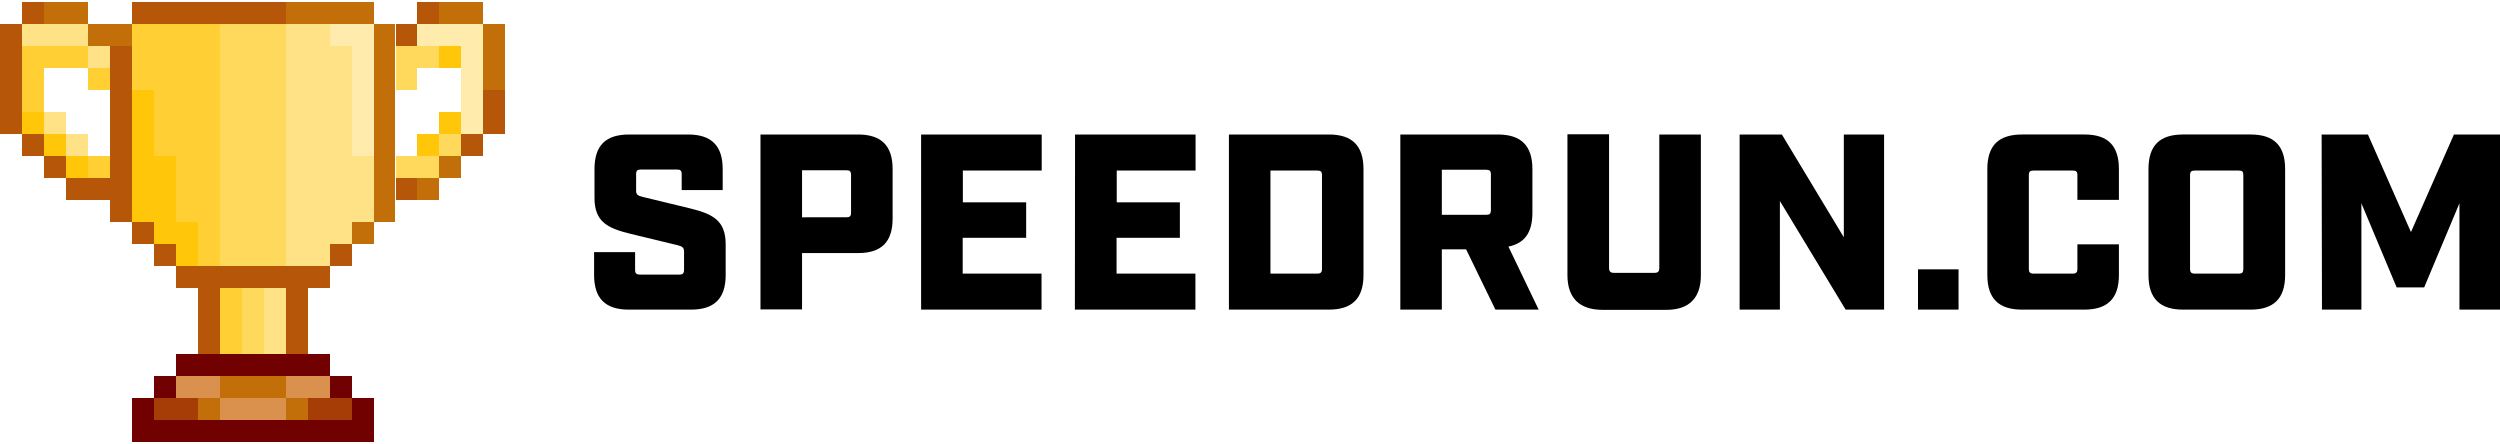<svg xmlns="http://www.w3.org/2000/svg" viewBox="0 0 501 89" class="w-48"><g fill="none" fill-rule="evenodd"><g shape-rendering="crispEdges"><path fill="#b55608" d="M96.87 22.48h4.4v4.4h-4.4zM96.87 18.08h4.4v4.4h-4.4z"></path><path fill="#c36f09" d="M96.87 13.68h4.4v4.4h-4.4zM96.87 9.28h4.4v4.4h-4.4zM96.87 4.87h4.4v4.4h-4.4z"></path><path fill="#b55608" d="M92.46 26.89h4.4v4.4h-4.4z"></path><path fill="#ffecad" d="M92.46 22.48h4.4v4.4h-4.4zM92.46 18.08h4.4v4.4h-4.4zM92.46 13.68h4.4v4.4h-4.4zM92.46 9.28h4.4v4.4h-4.4zM92.46 4.87h4.4v4.4h-4.4z"></path><path fill="#c36f09" d="M92.46.47h4.4v4.4h-4.4zM88.06 31.29h4.4v4.4h-4.4z"></path><path fill="#ffd95c" d="M88.06 26.89h4.4v4.4h-4.4z"></path><path fill="#ffc60a" d="M88.06 22.48h4.4v4.4h-4.4zM88.06 9.28h4.4v4.4h-4.4z"></path><path fill="#ffecad" d="M88.06 4.87h4.4v4.4h-4.4z"></path><path fill="#c36f09" d="M88.06.47h4.4v4.4h-4.4zM83.66 35.69h4.4v4.4h-4.4z"></path><path fill="#ffd95c" d="M83.66 31.29h4.4v4.4h-4.4z"></path><path fill="#ffc60a" d="M83.66 26.89h4.4v4.4h-4.4z"></path><path fill="#ffd95c" d="M83.66 9.28h4.4v4.4h-4.4z"></path><path fill="#ffecad" d="M83.66 4.87h4.4v4.4h-4.4z"></path><path fill="#b55608" d="M83.66.47h4.4v4.4h-4.4zM79.26 35.69h4.4v4.4h-4.4z"></path><path fill="#ffd95c" d="M79.26 31.29h4.4v4.4h-4.4zM79.26 13.68h4.4v4.4h-4.4zM79.26 9.28h4.4v4.4h-4.4z"></path><path fill="#b55608" d="M79.26 4.87h4.4v4.4h-4.4z"></path><path fill="#c36f09" d="M74.85 40.1h4.4v4.4h-4.4zM74.85 35.69h4.4v4.4h-4.4zM74.85 31.29h4.4v4.4h-4.4zM74.85 26.89h4.4v4.4h-4.4zM74.85 22.48h4.4v4.4h-4.4zM74.85 18.08h4.4v4.4h-4.4zM74.85 13.68h4.4v4.4h-4.4zM74.85 9.28h4.4v4.4h-4.4zM74.85 4.87h4.4v4.4h-4.4z"></path><path fill="#710000" d="M70.45 84.13h4.4v4.4h-4.4zM70.45 79.72h4.4v4.4h-4.4z"></path><path fill="#c36f09" d="M70.45 44.5h4.4v4.4h-4.4z"></path><path fill="#ffe285" d="M70.45 40.1h4.4v4.4h-4.4zM70.45 35.69h4.4v4.4h-4.4zM70.45 31.29h4.4v4.4h-4.4z"></path><path fill="#ffecad" d="M70.45 26.89h4.4v4.4h-4.4zM70.45 22.48h4.4v4.4h-4.4zM70.45 18.08h4.4v4.4h-4.4zM70.45 13.68h4.4v4.4h-4.4zM70.45 9.28h4.4v4.4h-4.4zM70.45 4.87h4.4v4.4h-4.4z"></path><path fill="#c36f09" d="M70.45.47h4.4v4.4h-4.4z"></path><path fill="#710000" d="M66.05 84.13h4.4v4.4h-4.4z"></path><path fill="#a63c06" d="M66.05 79.72h4.4v4.4h-4.4z"></path><path fill="#710000" d="M66.05 75.32h4.4v4.4h-4.4z"></path><path fill="#b55608" d="M66.05 48.9h4.4v4.4h-4.4z"></path><path fill="#ffe285" d="M66.05 44.5h4.4v4.4h-4.4zM66.05 40.1h4.4v4.4h-4.4zM66.05 35.69h4.4v4.4h-4.4zM66.05 31.29h4.4v4.4h-4.4zM66.05 26.89h4.4v4.4h-4.4zM66.05 22.48h4.4v4.4h-4.4zM66.05 18.08h4.4v4.4h-4.4zM66.05 13.68h4.4v4.4h-4.4zM66.05 9.28h4.4v4.4h-4.4z"></path><path fill="#ffecad" d="M66.05 4.87h4.4v4.4h-4.4z"></path><path fill="#c36f09" d="M66.05.47h4.4v4.4h-4.4z"></path><path fill="#710000" d="M61.64 84.13h4.4v4.4h-4.4z"></path><path fill="#a63c06" d="M61.64 79.72h4.4v4.4h-4.4z"></path><path fill="#da914d" d="M61.64 75.32h4.4v4.4h-4.4z"></path><path fill="#710000" d="M61.64 70.92h4.4v4.4h-4.4z"></path><path fill="#b55608" d="M61.64 53.31h4.4v4.4h-4.4z"></path><path fill="#ffe285" d="M61.64 48.9h4.4v4.4h-4.4zM61.64 44.5h4.4v4.4h-4.4zM61.64 40.1h4.4v4.4h-4.4zM61.64 35.69h4.4v4.4h-4.4zM61.64 31.29h4.4v4.4h-4.4zM61.64 26.89h4.4v4.4h-4.4zM61.64 22.48h4.4v4.4h-4.4zM61.64 18.08h4.4v4.4h-4.4zM61.64 13.68h4.4v4.4h-4.4zM61.64 9.28h4.4v4.4h-4.4zM61.64 4.87h4.4v4.4h-4.4z"></path><path fill="#c36f09" d="M61.64.47h4.4v4.4h-4.4z"></path><path fill="#710000" d="M57.24 84.13h4.4v4.4h-4.4z"></path><path fill="#c36f09" d="M57.24 79.72h4.4v4.4h-4.4z"></path><path fill="#da914d" d="M57.24 75.32h4.4v4.4h-4.4z"></path><path fill="#710000" d="M57.24 70.92h4.4v4.4h-4.4z"></path><path fill="#b55608" d="M57.24 66.52h4.4v4.4h-4.4zM57.24 62.11h4.4v4.4h-4.4zM57.24 57.71h4.4v4.4h-4.4zM57.24 53.31h4.4v4.4h-4.4z"></path><path fill="#ffe285" d="M57.24 48.9h4.4v4.4h-4.4zM57.24 44.5h4.4v4.4h-4.4zM57.24 40.1h4.4v4.4h-4.4zM57.24 35.69h4.4v4.4h-4.4zM57.24 31.29h4.4v4.4h-4.4zM57.24 26.89h4.4v4.4h-4.4zM57.24 22.48h4.4v4.4h-4.4zM57.24 18.08h4.4v4.4h-4.4zM57.24 13.68h4.4v4.4h-4.4zM57.24 9.28h4.4v4.4h-4.4zM57.24 4.87h4.4v4.4h-4.4z"></path><path fill="#c36f09" d="M57.24.47h4.4v4.4h-4.4z"></path><path fill="#710000" d="M52.84 84.13h4.4v4.4h-4.4z"></path><path fill="#da914d" d="M52.84 79.72h4.4v4.4h-4.4z"></path><path fill="#c36f09" d="M52.84 75.32h4.4v4.4h-4.4z"></path><path fill="#710000" d="M52.84 70.92h4.4v4.4h-4.4z"></path><path fill="#ffe285" d="M52.84 66.52h4.4v4.4h-4.4zM52.84 62.11h4.4v4.4h-4.4zM52.84 57.71h4.4v4.4h-4.4z"></path><path fill="#b55608" d="M52.84 53.31h4.4v4.4h-4.4z"></path><path fill="#ffd95c" d="M52.84 48.9h4.4v4.4h-4.4zM52.84 44.5h4.4v4.4h-4.4zM52.84 40.1h4.4v4.4h-4.4zM52.84 35.69h4.4v4.4h-4.4zM52.84 31.29h4.4v4.4h-4.4zM52.84 26.89h4.4v4.4h-4.4zM52.84 22.48h4.4v4.4h-4.4zM52.84 18.08h4.4v4.4h-4.4zM52.84 13.68h4.4v4.4h-4.4zM52.84 9.28h4.4v4.4h-4.4zM52.84 4.87h4.4v4.4h-4.4z"></path><path fill="#b55608" d="M52.84.47h4.4v4.4h-4.4z"></path><path fill="#710000" d="M48.43 84.13h4.4v4.4h-4.4z"></path><path fill="#da914d" d="M48.43 79.72h4.4v4.4h-4.4z"></path><path fill="#c36f09" d="M48.43 75.32h4.4v4.4h-4.4z"></path><path fill="#710000" d="M48.43 70.92h4.4v4.4h-4.4z"></path><path fill="#ffd95c" d="M48.43 66.52h4.4v4.4h-4.4zM48.43 62.11h4.4v4.4h-4.4zM48.43 57.71h4.4v4.4h-4.4z"></path><path fill="#b55608" d="M48.43 53.31h4.4v4.4h-4.4z"></path><path fill="#ffd95c" d="M48.43 48.9h4.4v4.4h-4.4zM48.43 44.5h4.4v4.4h-4.4zM48.43 40.1h4.4v4.4h-4.4zM48.43 35.69h4.4v4.4h-4.4zM48.43 31.29h4.4v4.4h-4.4zM48.43 26.89h4.4v4.4h-4.4zM48.43 22.48h4.4v4.4h-4.4zM48.43 18.08h4.4v4.4h-4.4zM48.43 13.68h4.4v4.4h-4.4zM48.43 9.28h4.4v4.4h-4.4zM48.43 4.87h4.4v4.4h-4.4z"></path><path fill="#b55608" d="M48.43.47h4.4v4.4h-4.4z"></path><path fill="#710000" d="M44.03 84.13h4.4v4.4h-4.4z"></path><path fill="#da914d" d="M44.03 79.72h4.4v4.4h-4.4z"></path><path fill="#c36f09" d="M44.03 75.32h4.4v4.4h-4.4z"></path><path fill="#710000" d="M44.03 70.92h4.4v4.4h-4.4z"></path><path fill="#ffcf33" d="M44.03 66.52h4.4v4.4h-4.4zM44.03 62.11h4.4v4.4h-4.4zM44.03 57.71h4.4v4.4h-4.4z"></path><path fill="#b55608" d="M44.03 53.31h4.4v4.4h-4.4z"></path><path fill="#ffd95c" d="M44.03 48.9h4.4v4.4h-4.4zM44.03 44.5h4.4v4.4h-4.4zM44.03 40.1h4.4v4.4h-4.4zM44.03 35.69h4.4v4.4h-4.4zM44.03 31.29h4.4v4.4h-4.4zM44.03 26.89h4.4v4.4h-4.4zM44.03 22.48h4.4v4.4h-4.4zM44.03 18.08h4.4v4.4h-4.4zM44.03 13.68h4.4v4.4h-4.4zM44.03 9.28h4.4v4.4h-4.4zM44.03 4.87h4.4v4.4h-4.4z"></path><path fill="#b55608" d="M44.03.47h4.4v4.4h-4.4z"></path><path fill="#710000" d="M39.63 84.13h4.4v4.4h-4.4z"></path><path fill="#c36f09" d="M39.63 79.72h4.4v4.4h-4.4z"></path><path fill="#da914d" d="M39.63 75.32h4.4v4.4h-4.4z"></path><path fill="#710000" d="M39.63 70.92h4.4v4.4h-4.4z"></path><path fill="#b55608" d="M39.63 66.52h4.4v4.4h-4.4zM39.63 62.11h4.4v4.4h-4.4zM39.63 57.71h4.4v4.4h-4.4zM39.63 53.31h4.4v4.4h-4.4z"></path><path fill="#ffcf33" d="M39.63 48.9h4.4v4.4h-4.4zM39.63 44.5h4.4v4.4h-4.4zM39.63 40.1h4.4v4.4h-4.4zM39.63 35.69h4.4v4.4h-4.4zM39.63 31.29h4.4v4.4h-4.4zM39.63 26.89h4.4v4.4h-4.4zM39.63 22.48h4.4v4.4h-4.4zM39.63 18.08h4.4v4.4h-4.4zM39.63 13.68h4.4v4.4h-4.4zM39.63 9.28h4.4v4.4h-4.4zM39.63 4.87h4.4v4.4h-4.4z"></path><path fill="#b55608" d="M39.63.47h4.4v4.4h-4.4z"></path><path fill="#710000" d="M35.22 84.13h4.4v4.4h-4.4z"></path><path fill="#a63c06" d="M35.22 79.72h4.4v4.4h-4.4z"></path><path fill="#da914d" d="M35.22 75.32h4.4v4.4h-4.4z"></path><path fill="#710000" d="M35.22 70.92h4.4v4.4h-4.4z"></path><path fill="#b55608" d="M35.22 53.31h4.4v4.4h-4.4z"></path><path fill="#ffc60a" d="M35.22 48.9h4.4v4.4h-4.4zM35.22 44.5h4.4v4.4h-4.4z"></path><path fill="#ffcf33" d="M35.22 40.1h4.4v4.4h-4.4zM35.22 35.69h4.4v4.4h-4.4zM35.22 31.29h4.4v4.4h-4.4zM35.22 26.89h4.4v4.4h-4.4zM35.22 22.48h4.4v4.4h-4.4zM35.22 18.08h4.4v4.4h-4.4zM35.22 13.68h4.4v4.4h-4.4zM35.22 9.28h4.4v4.4h-4.4zM35.22 4.87h4.4v4.4h-4.4z"></path><path fill="#b55608" d="M35.22.47h4.4v4.4h-4.4z"></path><path fill="#710000" d="M30.82 84.13h4.4v4.4h-4.4z"></path><path fill="#a63c06" d="M30.82 79.72h4.4v4.4h-4.4z"></path><path fill="#710000" d="M30.82 75.32h4.4v4.4h-4.4z"></path><path fill="#b55608" d="M30.82 48.9h4.4v4.4h-4.4z"></path><path fill="#ffc60a" d="M30.82 44.5h4.4v4.4h-4.4zM30.82 40.1h4.4v4.4h-4.4zM30.82 35.69h4.4v4.4h-4.4zM30.82 31.29h4.4v4.4h-4.4z"></path><path fill="#ffcf33" d="M30.82 26.89h4.4v4.4h-4.4zM30.82 22.48h4.4v4.4h-4.4zM30.82 18.08h4.4v4.4h-4.4zM30.82 13.68h4.4v4.4h-4.4zM30.82 9.28h4.4v4.4h-4.4zM30.82 4.87h4.4v4.4h-4.4z"></path><path fill="#b55608" d="M30.82.47h4.4v4.4h-4.4z"></path><path fill="#710000" d="M26.42 84.13h4.4v4.4h-4.4zM26.42 79.72h4.4v4.4h-4.4z"></path><path fill="#b55608" d="M26.42 44.5h4.4v4.4h-4.4z"></path><path fill="#ffc60a" d="M26.42 40.1h4.4v4.4h-4.4zM26.42 35.69h4.4v4.4h-4.4zM26.42 31.29h4.4v4.4h-4.4zM26.42 26.89h4.4v4.4h-4.4zM26.42 22.48h4.4v4.4h-4.4zM26.42 18.08h4.4v4.4h-4.4z"></path><path fill="#ffcf33" d="M26.42 13.68h4.4v4.4h-4.4zM26.42 9.28h4.4v4.4h-4.4zM26.42 4.87h4.4v4.4h-4.4z"></path><path fill="#b55608" d="M26.42.47h4.4v4.4h-4.4zM22.02 40.1h4.4v4.4h-4.4zM22.02 35.69h4.4v4.4h-4.4zM22.02 31.29h4.4v4.4h-4.4zM22.02 26.89h4.4v4.4h-4.4zM22.02 22.48h4.4v4.4h-4.4zM22.02 18.08h4.4v4.4h-4.4zM22.02 13.68h4.4v4.4h-4.4zM22.02 9.28h4.4v4.4h-4.4z"></path><path fill="#c36f09" d="M22.02 4.87h4.4v4.4h-4.4z"></path><path fill="#b55608" d="M17.61 35.69h4.4v4.4h-4.4z"></path><path fill="#ffcf33" d="M17.61 31.29h4.4v4.4h-4.4zM17.61 13.68h4.4v4.4h-4.4z"></path><path fill="#ffe285" d="M17.61 9.28h4.4v4.4h-4.4z"></path><path fill="#c36f09" d="M17.61 4.87h4.4v4.4h-4.4z"></path><path fill="#b55608" d="M13.21 35.69h4.4v4.4h-4.4z"></path><path fill="#ffc60a" d="M13.21 31.29h4.4v4.4h-4.4z"></path><path fill="#ffe285" d="M13.21 26.89h4.4v4.4h-4.4z"></path><path fill="#ffcf33" d="M13.21 9.28h4.4v4.4h-4.4z"></path><path fill="#ffe285" d="M13.21 4.87h4.4v4.4h-4.4z"></path><path fill="#c36f09" d="M13.21.47h4.4v4.4h-4.4z"></path><path fill="#b55608" d="M8.81 31.29h4.4v4.4h-4.4z"></path><path fill="#ffc60a" d="M8.81 26.89h4.4v4.4h-4.4z"></path><path fill="#ffe285" d="M8.81 22.48h4.4v4.4h-4.4z"></path><path fill="#ffcf33" d="M8.81 9.28h4.4v4.4h-4.4z"></path><path fill="#ffe285" d="M8.81 4.87h4.4v4.4h-4.4z"></path><path fill="#c36f09" d="M8.81.47h4.4v4.4h-4.4z"></path><path fill="#b55608" d="M4.4 26.89h4.4v4.4H4.4z"></path><path fill="#ffc60a" d="M4.4 22.48h4.4v4.4H4.4z"></path><path fill="#ffcf33" d="M4.4 18.08h4.4v4.4H4.4zM4.4 13.68h4.4v4.4H4.4zM4.4 9.28h4.4v4.4H4.4z"></path><path fill="#ffe285" d="M4.4 4.87h4.4v4.4H4.4z"></path><path fill="#b55608" d="M4.4.47h4.4v4.4H4.4zM0 22.48h4.4v4.4H0zM0 18.08h4.4v4.4H0zM0 13.68h4.4v4.4H0zM0 9.28h4.4v4.4H0zM0 4.87h4.4v4.4H0z"></path></g><g fill="currentColor"><path d="M119.057 55.127v-4.605h8.217v3.555c0 .7.26.949.96.949h7.9c.7 0 .949-.249.949-.949V50.42c0-.801-.35-1.06-1.4-1.31l-9.335-2.257c-4.661-1.128-7.212-2.449-7.212-7.212v-5.768c0-4.718 2.257-6.92 6.919-6.92h11.852c4.661 0 6.919 2.258 6.919 6.92v4.21h-8.217v-3.16c0-.745-.26-.949-.96-.949h-7.212c-.712 0-.96.204-.96.949v3.262c0 .801.305 1.05 1.411 1.298l9.323 2.257c4.662 1.129 7.213 2.46 7.213 7.224v6.163c0 4.662-2.257 6.92-6.92 6.92h-12.528c-4.662 0-6.92-2.258-6.92-6.92zM152.4 26.954h19.56c4.662 0 6.92 2.257 6.92 6.919v9.922c0 4.718-2.258 6.919-6.92 6.919h-11.23V62h-8.33zm17.202 16.592c.7 0 .948-.203.948-.948V35.07c0-.745-.248-.948-.948-.948h-8.872v9.425zM184.591 26.954h24.167v7.224h-15.803v6.366h12.687v7.11h-12.72v7.18h15.802v7.212H184.59zM215.44 26.954h24.155v7.224h-15.802v6.366h12.653v7.11h-12.687v7.18h15.802v7.212h-24.155zM246.277 26.954h20.047c4.661 0 6.919 2.257 6.919 6.919v21.254c0 4.662-2.258 6.92-6.92 6.92h-20.046zm17.699 27.88c.7 0 .948-.26.948-.96V35.126c0-.756-.248-.948-.948-.948h-9.38v20.656zM308.347 62.046h-8.67l-5.869-12.077h-4.865v12.077h-8.318V26.954h19.55c4.661 0 6.919 2.257 6.919 6.919v8.77c0 3.962-1.558 6.118-4.809 6.773zM297.815 43.05c.7 0 .96-.204.96-.96v-7.11c0-.757-.26-.96-.96-.96h-8.872v9.03zM314.114 55.127V26.91h8.342v26.818c0 .655.293.949.948.949h8.172c.7 0 .948-.294.948-.949V26.954h8.33v28.218c0 4.515-2.314 6.92-6.919 6.92h-12.901c-4.56-.046-6.92-2.405-6.92-6.965zM356.69 62.046h-8.07V26.954h8.466l12.416 20.6v-20.6h8.07v35.092h-7.71l-13.171-21.762zM384.367 53.976h8.127v8.07h-8.127zM398.262 55.127V33.873c0-4.718 2.258-6.92 6.964-6.92h12.54c4.662 0 6.863 2.258 6.863 6.92v6.174h-8.318v-4.921c0-.756-.249-.948-.949-.948h-7.822c-.71 0-.96.192-.96.948v18.748c0 .7.25.96.96.96h7.822c.7 0 .949-.26.949-.96v-4.91h8.318v6.163c0 4.662-2.257 6.92-6.919 6.92h-12.529c-4.661 0-6.919-2.258-6.919-6.92zM430.555 55.127V33.873c0-4.718 2.258-6.92 6.92-6.92h13.544c4.707 0 6.92 2.258 6.92 6.92v21.254c0 4.662-2.258 6.92-6.92 6.92h-13.545c-4.661 0-6.919-2.258-6.919-6.92zm18.06-.293c.745 0 .948-.26.948-.96V35.126c0-.756-.203-.948-.948-.948h-8.77c-.711 0-.96.192-.96.948v18.748c0 .7.249.96.96.96zM480.288 57.588l-7.066-16.852v21.31h-7.901l-.068-35.092h9.278l8.624 19.55 8.612-19.55H501v35.092h-8.127v-21.31l-7.066 16.852z"></path></g></g></svg>